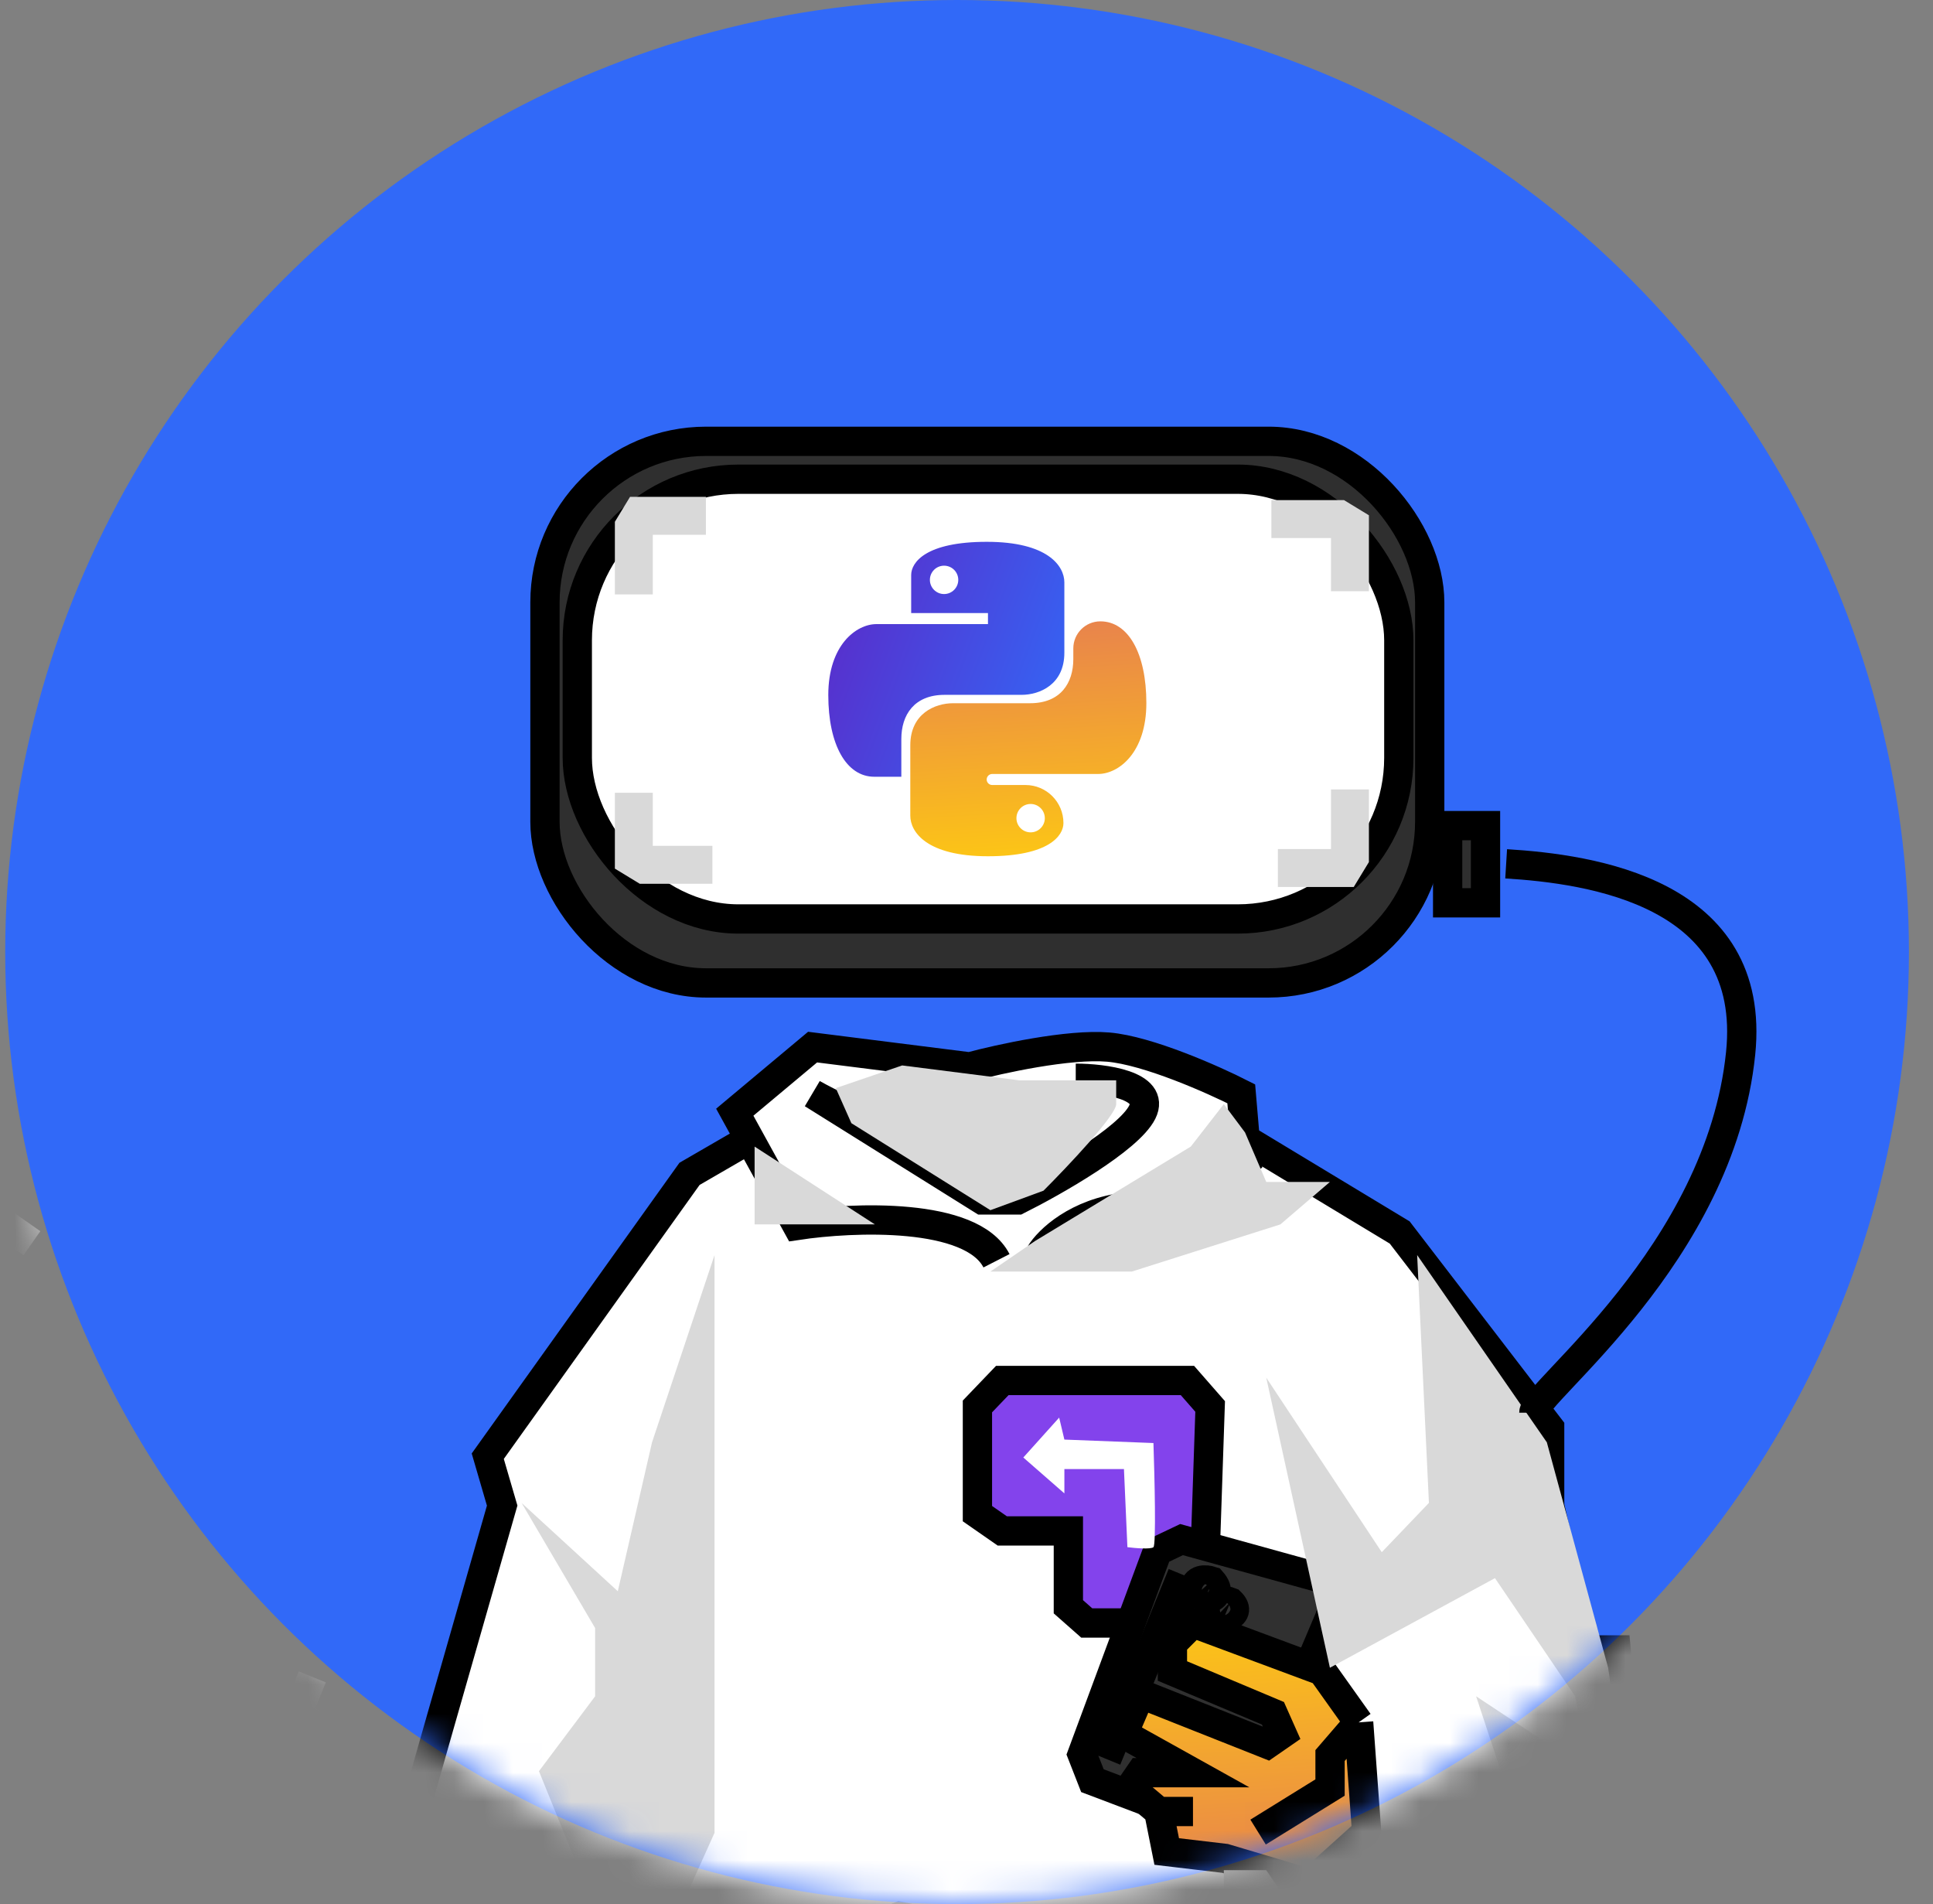 <svg width="66" height="65" viewBox="0 0 66 65" fill="none" xmlns="http://www.w3.org/2000/svg">
<rect x="0" y="0" width="66" height="65" fill="#808080" stroke="none"/>
<circle cx="32.678" cy="32.5" r="32.5" fill="#3169F8"/>
<mask id="mask0_1588_2087" style="mask-type:alpha" maskUnits="userSpaceOnUse" x="0" y="0" width="66" height="65">
<circle cx="32.678" cy="32.5" r="32.5" fill="#D9D9D9"/>
</mask>
<g mask="url(#mask0_1588_2087)">
<path d="M35.157 33.358L33.81 28.707L37.422 26.748" stroke="white"/>
<path d="M25.087 30.065L23.574 25.465L27.113 23.378" stroke="white"/>
<path d="M57.283 62.838L60.949 59.854L64.266 62.467" stroke="white"/>
<path d="M1.09 42.439L-2.054 40.237L-0.716 36.968" stroke="white"/>
<path d="M49.045 64.258L51.95 61.893L54.579 63.964" stroke="white"/>
<path d="M47.492 58.174L49.634 55.1L52.731 56.367" stroke="white"/>
<path d="M43.809 51.353L45.378 47.951L48.65 48.654" stroke="white"/>
<path d="M37.901 44.868L38.266 41.14L41.588 40.731" stroke="white"/>
<path d="M27.465 49.268L26.709 46.657L28.737 45.557" stroke="white"/>
<path d="M21.809 47.422L20.959 44.839L22.946 43.667" stroke="white"/>
<path d="M2.219 53.048L-0.311 52.246L-0.105 49.884" stroke="white"/>
<path d="M39.888 65.821L41.946 64.146L43.808 65.613" stroke="white"/>
<path d="M38.785 61.512L40.303 59.334L42.497 60.231" stroke="white"/>
<path d="M36.177 56.681L37.288 54.271L39.606 54.77" stroke="white"/>
<path d="M31.992 52.085L32.251 49.444L34.604 49.154" stroke="white"/>
<path d="M22.885 58.732L22.48 57.333L23.566 56.744" stroke="white"/>
<path d="M19.859 57.743L19.404 56.36L20.468 55.733" stroke="white"/>
<path d="M16.952 57.612L16.13 56.41L17.042 55.428" stroke="white"/>
<path d="M11.347 59.32L10.154 58.485L10.662 57.244" stroke="white"/>
<path d="M9.366 60.757L8.012 60.328L8.122 59.063" stroke="white"/>
<path d="M7.761 62.514L6.34 62.474L6.097 61.228" stroke="white"/>
<path d="M28.95 65.287L29.762 64.121L30.937 64.601" stroke="white"/>
<path d="M6.363 65.103L4.957 65.313L4.499 64.128" stroke="white"/>
<path d="M27.553 62.7L28.148 61.41L29.389 61.677" stroke="white"/>
<path d="M25.311 60.241L25.45 58.826L26.71 58.671" stroke="white"/>
<rect x="18.607" y="15.065" width="30.209" height="18.489" rx="5.5" fill="#2F2F2F" stroke="black"/>
<rect x="19.711" y="16.359" width="28.05" height="15.012" rx="5.5" fill="white" stroke="black"/>
<path d="M37.841 35.745C39.193 35.861 41.431 36.856 42.381 37.339L42.513 38.885L47.791 42.073L52.911 48.739V51.396L54.022 56.323H55.181L55.713 62.119L53.781 67.964L50.255 68.592L46.294 66.466L46.873 70.717L46.294 71.973V75.258L23.543 75.596L22.77 75.016V80.426L18.277 79.798L16.345 77.963L16.007 75.016L12.094 71.442L13.688 66.177L13.204 64.631C13.366 64.277 13.688 63.559 13.688 63.52C13.688 63.481 15.993 55.421 17.146 51.396L16.654 49.71L23.543 40.072L25.593 38.885L25.088 37.967L27.745 35.745L33.107 36.421C34.121 36.148 36.488 35.629 37.841 35.745Z" fill="white"/>
<path d="M36.73 37.967C36.134 38.128 34.575 38.537 33.107 38.885C31.639 39.233 28.92 37.999 27.745 37.339L33.542 40.962H34.749C35.973 40.35 38.536 38.895 39 37.967C39.464 37.04 37.68 36.808 36.73 36.808M35.522 42.797C35.796 42.347 36.768 41.397 38.469 41.203C40.169 41.01 41.914 40.06 42.574 39.609L42.513 38.885M34.024 43.039C33.174 41.377 29.13 41.542 27.214 41.832L25.593 38.885M42.513 38.885L42.381 37.339C41.431 36.856 39.193 35.861 37.841 35.745C36.488 35.629 34.121 36.148 33.107 36.421L27.745 35.745L25.088 37.967L25.593 38.885M42.513 38.885L47.791 42.073L52.911 48.739V51.396L54.022 56.323H55.181L55.713 62.119L53.781 67.964L50.255 68.592L46.294 66.466L46.873 70.717L46.294 71.973V75.258L23.543 75.596L22.77 75.016M22.77 75.016V80.426L18.277 79.798L16.345 77.963L16.007 75.016L12.094 71.442L13.688 66.177L13.204 64.631C13.366 64.277 13.688 63.559 13.688 63.52C13.688 63.481 15.993 55.421 17.146 51.396L16.654 49.71L23.543 40.072L25.593 38.885M22.77 75.016V71.973L22.233 67.047" stroke="black"/>
<path d="M34.223 52.262H36.478V54.85L37.106 55.404H40.543L41.097 54.554L41.319 48.012L40.543 47.125H34.223L33.373 48.012V51.671L34.223 52.262Z" fill="#8343EC" stroke="black"/>
<path d="M45.686 54.546L44.711 56.847L42.644 62.035L41.63 62.425L37.3 60.787L36.949 59.89L39.523 52.947L40.343 52.557L45.14 53.883L45.686 54.546Z" fill="#303030" stroke="black"/>
<path d="M41.825 63.44L44.711 64.298L46.662 62.542L46.389 58.797L45.141 57.043L40.733 55.404L40.031 56.106V57.043L43.463 58.486L43.775 59.188L43.268 59.539L38.939 57.823L38.353 59.188L40.733 60.514H38.939L38.588 61.021L39.563 61.84L39.836 63.205L41.825 63.44Z" fill="url(#paint0_linear_1588_2087)"/>
<path d="M39.563 61.84L39.836 63.205L41.825 63.44L44.711 64.298L46.662 62.542L46.389 58.797M39.563 61.84H40.733M39.563 61.84L38.588 61.021L38.939 60.514H40.733L38.353 59.188L38.939 57.823L43.268 59.539L43.775 59.188L43.463 58.486L40.031 57.043V56.106L40.733 55.404L45.141 57.043L46.389 58.797M46.389 58.797L45.413 59.929V61.021L42.956 62.542" stroke="black"/>
<path d="M18.95 77.315L19.452 79.781H22.263L22.867 72.017L22.263 69.169L28.18 67.881L42.51 67.478L30.676 64.893L24.397 67.478L23.35 64.893L24.397 62.567V42.844L22.263 49.236L21.094 54.32L17.809 51.305L20.32 55.577V57.906L18.402 60.463L19.772 63.843C19.3 63.645 18.365 63.203 18.402 63.02C18.438 62.838 16.773 63.493 15.935 63.843L19.452 64.893L16.483 66.446C17.473 67.116 19.516 68.482 19.772 68.592C20.028 68.701 19.33 69.855 18.95 70.419L16.483 69.597L14.748 71.058L18.95 72.017L16.986 75.214H19.772L18.95 77.315Z" fill="#D9D9D9" style="mix-blend-mode:plus-darker"/>
<path d="M44.442 70.419L27.536 72.017L44.442 72.711L43.235 75.214H46.133V72.017V71.058V66.446L49.675 69.169L53.781 67.881L55.713 62.567L54.908 56.932L52.815 49.236L48.387 42.844L48.789 51.305L47.179 52.987L43.235 47.03L45.408 56.932L51.044 53.873L53.781 57.906L54.264 60.463L50.4 57.906L52.09 63.02L50.4 66.446L47.904 67.478V65.707L48.789 63.02L45.006 66.446L43.235 63.843H41.786V64.893L44.442 67.076V70.419Z" fill="#D9D9D9" style="mix-blend-mode:plus-darker"/>
<path d="M43.718 41.797L45.408 40.348H43.235L42.51 38.658L41.786 37.691L40.658 39.141L35.345 42.361L33.816 43.407H38.646L43.718 41.797Z" fill="#D9D9D9" style="mix-blend-mode:plus-darker"/>
<path d="M29.871 41.797L25.765 39.141V41.797H29.871Z" fill="#D9D9D9" style="mix-blend-mode:plus-darker"/>
<path d="M30.803 36.371L28.537 37.145L29.069 38.342L33.816 41.312L35.628 40.647C36.456 39.819 38.111 38.07 38.111 37.691V36.879H34.808L30.803 36.371Z" fill="#D9D9D9" style="mix-blend-mode:plus-darker"/>
<path fill-rule="evenodd" clip-rule="evenodd" d="M30.775 26.516V25.227C30.775 24.408 31.211 23.72 32.251 23.72H34.88C35.493 23.72 36.341 23.372 36.341 22.283V19.881C36.341 19.319 35.771 18.496 33.692 18.496C31.612 18.496 31.111 19.196 31.111 19.63V20.928H33.733V21.305H29.925C29.235 21.305 28.281 22.022 28.281 23.726C28.281 25.429 28.901 26.516 29.851 26.516H30.775ZM32.234 20.279C32.502 20.279 32.719 20.062 32.719 19.795C32.719 19.527 32.502 19.311 32.234 19.311C31.967 19.311 31.75 19.527 31.75 19.795C31.75 20.062 31.967 20.279 32.234 20.279Z" fill="url(#paint1_linear_1588_2087)"/>
<path fill-rule="evenodd" clip-rule="evenodd" d="M37.571 21.211C37.06 21.211 36.647 21.625 36.647 22.135L36.647 22.5C36.647 23.318 36.211 24.006 35.171 24.006L32.542 24.006C31.928 24.006 31.081 24.355 31.081 25.443L31.081 27.846C31.081 28.408 31.651 29.23 33.73 29.23C35.81 29.23 36.31 28.53 36.31 28.096C36.31 27.379 35.729 26.798 35.013 26.798L33.878 26.798C33.774 26.798 33.689 26.714 33.689 26.61C33.689 26.506 33.774 26.421 33.878 26.421L37.497 26.421C38.187 26.421 39.141 25.704 39.141 24.001C39.141 22.297 38.52 21.211 37.571 21.211ZM35.189 27.445C34.922 27.445 34.705 27.662 34.705 27.93C34.705 28.197 34.922 28.414 35.189 28.414C35.457 28.414 35.674 28.197 35.674 27.93C35.674 27.662 35.457 27.445 35.189 27.445Z" fill="url(#paint2_linear_1588_2087)"/>
<path d="M38.376 50.15L38.494 52.816C38.751 52.849 39.288 52.895 39.383 52.816C39.478 52.737 39.422 50.413 39.383 49.261L36.342 49.143L36.164 48.393L34.94 49.755L36.342 50.98V50.15H38.376Z" fill="white"/>
<path d="M20.994 17.812V20.291H22.289V18.256H24.102V16.961H21.512L20.994 17.812Z" fill="#D9D9D9"/>
<path d="M46.74 29.428L46.74 26.949L45.445 26.949L45.445 28.984L43.632 28.984L43.632 30.279L46.222 30.279L46.74 29.428Z" fill="#D9D9D9"/>
<path d="M45.889 17.072L43.41 17.072L43.41 18.367L45.445 18.367L45.445 20.181L46.74 20.181L46.74 17.59L45.889 17.072Z" fill="#D9D9D9"/>
<path d="M21.845 30.17L24.324 30.17L24.324 28.875L22.289 28.875L22.289 27.062L20.994 27.062L20.994 29.652L21.845 30.17Z" fill="#D9D9D9"/>
<path d="M37.787 60.052L40.366 53.75M40.488 55.304C40.434 55.265 40.386 55.137 40.62 54.938C40.913 54.689 41.205 55.157 41.103 55.231M41.366 53.972C41.176 53.908 40.792 53.881 40.781 54.279C40.766 54.777 41.952 54.63 41.366 53.972ZM42.01 54.689C41.844 54.621 41.513 54.575 41.513 54.938C41.513 55.392 42.508 55.172 42.01 54.689Z" stroke="black"/>
<rect x="49.428" y="28.184" width="1.293" height="2.635" fill="#2F2F2F" stroke="black"/>
<path d="M51.426 29.488C54.309 29.665 59.997 30.449 59.432 35.957C58.726 42.842 52.371 47.52 52.371 48.226" stroke="black" stroke-linejoin="round"/>
</g>
<defs>
<linearGradient id="paint0_linear_1588_2087" x1="45.126" y1="65.187" x2="44.474" y2="54.468" gradientUnits="userSpaceOnUse">
<stop stop-color="#E67B53"/>
<stop offset="1" stop-color="#FECB11"/>
</linearGradient>
<linearGradient id="paint1_linear_1588_2087" x1="26.402" y1="21.091" x2="36.905" y2="25.003" gradientUnits="userSpaceOnUse">
<stop stop-color="#6023C3"/>
<stop offset="1" stop-color="#3169F8"/>
</linearGradient>
<linearGradient id="paint2_linear_1588_2087" x1="32.57" y1="20.409" x2="33.117" y2="30.08" gradientUnits="userSpaceOnUse">
<stop stop-color="#E67B53"/>
<stop offset="1" stop-color="#FECB11"/>
</linearGradient>
</defs>
</svg>
